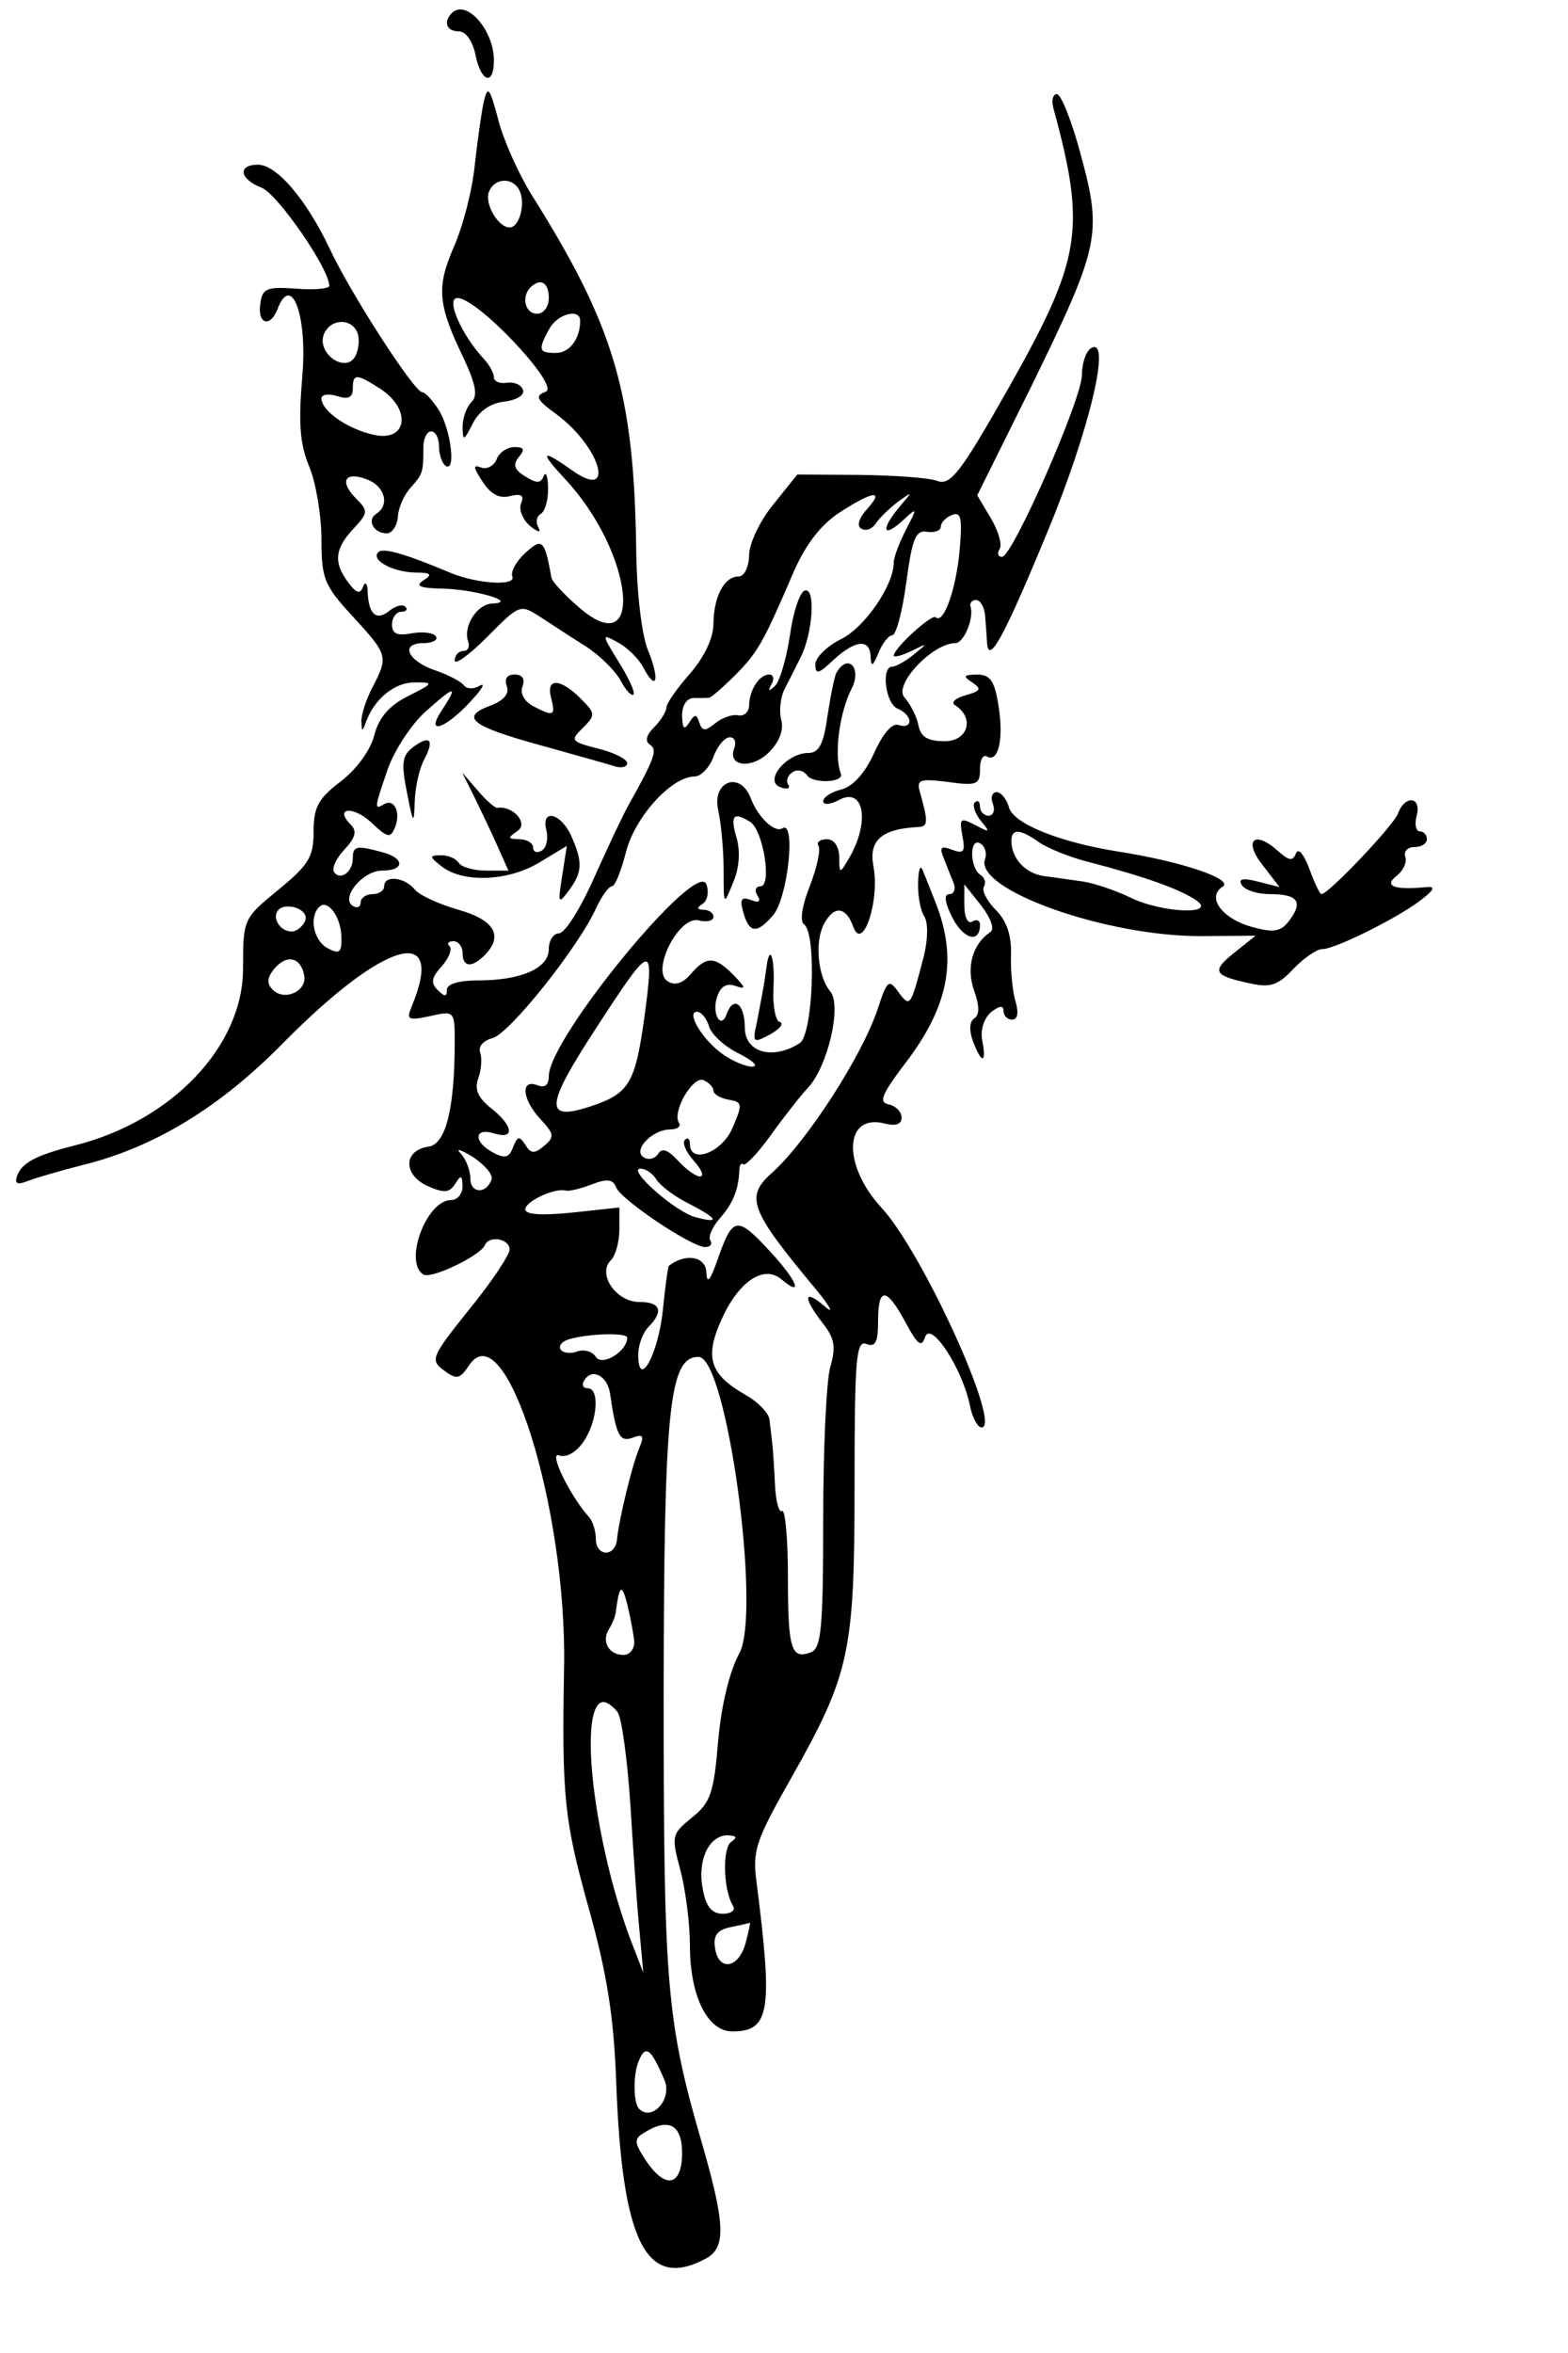 <?xml version="1.0" standalone="no"?>
<!DOCTYPE svg PUBLIC "-//W3C//DTD SVG 20010904//EN"
 "http://www.w3.org/TR/2001/REC-SVG-20010904/DTD/svg10.dtd">
<svg version="1.0" xmlns="http://www.w3.org/2000/svg"
 width="200pt" height="300pt" viewBox="0 0 200 300"
 preserveAspectRatio="xMidYMid meet">
<g transform="translate(0,300) scale(0.05,-0.05)"
fill="#000000" stroke="none">
<path d="M1153 5967 c-23 -23 -14 -47 18 -47 17 0 35 -25 42 -60 14 -70 47
-80 47 -14 0 77 -70 157 -107 121z"/>
<path d="M1234 5740 c-6 -27 -16 -100 -23 -162 -6 -62 -30 -155 -53 -207 -45
-104 -42 -147 26 -287 30 -65 35 -93 19 -109 -13 -13 -23 -41 -23 -64 1 -37 3
-36 26 9 16 32 45 52 81 56 32 4 52 17 47 30 -4 13 -23 21 -41 18 -18 -3 -33
3 -33 14 0 10 -11 31 -25 46 -58 62 -99 156 -68 156 52 0 264 -226 225 -239
-28 -10 -24 -20 27 -57 114 -84 153 -224 40 -143 -78 55 -84 49 -18 -22 176
-188 206 -477 34 -326 -36 31 -66 64 -68 73 -18 98 -23 104 -67 64 -23 -21
-38 -48 -33 -60 10 -25 -89 -19 -157 9 -119 50 -173 65 -185 53 -20 -20 37
-51 95 -52 40 0 44 -5 20 -20 -22 -14 -9 -20 50 -21 83 -2 194 -35 126 -38
-39 -1 -75 -58 -62 -96 5 -14 0 -25 -12 -25 -12 0 -22 -11 -22 -24 0 -13 37
14 83 60 82 83 84 84 135 51 29 -19 81 -53 116 -75 36 -23 75 -62 89 -87 13
-25 28 -41 33 -36 5 5 -12 42 -37 82 -45 73 -45 74 -3 51 24 -13 53 -41 65
-64 34 -64 43 -32 12 44 -16 39 -29 148 -30 258 -6 398 -55 567 -268 905 -32
52 -71 138 -84 190 -22 83 -27 88 -37 45z m93 -230 c13 -34 -3 -90 -27 -90
-29 0 -64 60 -53 90 15 39 65 39 80 0z m73 -270 c0 -22 -13 -40 -30 -40 -30 0
-41 42 -17 67 26 25 47 13 47 -27z m80 -58 c0 -46 -27 -82 -62 -82 -44 0 -46
8 -17 61 21 39 79 54 79 21z"/>
<path d="M2687 5725 c84 -308 72 -384 -111 -709 -127 -224 -151 -255 -186
-242 -22 8 -111 14 -198 15 l-158 1 -61 -76 c-34 -41 -62 -100 -62 -130 -1
-30 -12 -54 -27 -54 -36 0 -63 -50 -64 -120 0 -37 -23 -85 -60 -128 -33 -37
-60 -76 -60 -86 0 -10 -14 -33 -31 -50 -21 -21 -24 -36 -11 -45 20 -12 12 -35
-53 -151 -13 -22 -52 -105 -88 -185 -35 -80 -76 -145 -91 -145 -14 0 -26 -18
-26 -40 0 -49 -70 -80 -181 -80 -48 0 -79 -9 -79 -24 0 -18 -5 -19 -24 0 -18
18 -15 32 11 60 18 21 27 43 20 51 -8 7 -3 13 10 13 12 0 23 -13 23 -30 0 -36
23 -39 56 -6 49 49 26 90 -66 116 -49 14 -100 37 -112 52 -27 32 -78 37 -78 8
0 -11 -13 -20 -30 -20 -16 0 -30 -10 -30 -21 0 -12 -9 -16 -20 -9 -32 20 25
90 75 90 58 0 58 32 0 47 -66 18 -75 16 -75 -16 0 -35 -33 -58 -48 -34 -6 9 6
35 27 57 28 30 32 47 16 63 -44 44 6 49 53 5 41 -39 48 -40 60 -11 15 39 -3
74 -29 58 -25 -15 -24 -9 11 92 17 47 59 111 94 143 78 70 86 70 42 3 -44 -67
17 -42 84 35 22 24 28 38 13 29 -15 -9 -33 -8 -40 2 -7 9 -39 26 -71 37 -72
24 -93 70 -32 70 23 0 38 8 32 17 -6 10 -34 13 -62 8 -37 -7 -50 -1 -50 23 0
17 11 32 23 32 13 0 18 6 11 13 -7 7 -25 2 -40 -10 -33 -27 -53 -11 -56 45 0
24 -6 31 -12 16 -7 -20 -17 -17 -37 10 -39 51 -35 87 12 137 38 41 39 46 8 77
-44 44 -30 71 26 50 47 -17 60 -66 25 -88 -25 -16 -7 -50 27 -50 13 0 26 19
28 42 1 23 16 57 33 75 31 35 32 39 32 103 0 22 9 40 20 40 11 0 20 -17 20
-39 0 -21 8 -43 17 -49 27 -17 13 94 -18 143 -16 25 -35 45 -42 45 -20 0 -183
252 -236 366 -60 126 -135 214 -183 214 -53 0 -47 -37 10 -59 40 -16 172 -206
172 -250 0 -7 -38 -11 -85 -7 -75 5 -86 1 -91 -39 -8 -52 26 -61 44 -13 36 94
77 -18 63 -174 -10 -118 -6 -171 18 -228 17 -41 31 -125 31 -185 0 -101 7
-118 80 -197 90 -98 91 -102 50 -181 -16 -31 -29 -70 -28 -87 1 -27 2 -27 12
0 22 59 73 100 124 100 49 0 49 -2 -17 -35 -48 -24 -74 -54 -86 -99 -9 -38
-45 -87 -85 -118 -58 -44 -70 -66 -70 -128 0 -65 -12 -85 -90 -149 -89 -73
-90 -74 -90 -201 0 -198 -182 -389 -430 -451 -99 -25 -135 -44 -147 -79 -6
-19 2 -22 29 -11 21 8 83 26 138 40 183 45 350 146 514 313 258 261 415 305
326 91 -14 -33 -9 -36 47 -24 62 14 63 13 63 -65 0 -172 -23 -262 -67 -268
-64 -9 -65 -71 -3 -100 43 -19 56 -18 71 5 15 24 18 23 19 -6 0 -19 -13 -35
-29 -35 -63 0 -122 -158 -71 -190 20 -12 144 47 157 75 11 26 63 16 63 -11 0
-14 -46 -83 -103 -153 -97 -121 -100 -129 -65 -155 33 -25 41 -23 65 13 92
137 249 -363 242 -769 -6 -333 0 -391 64 -620 46 -165 63 -275 69 -440 15
-410 77 -531 229 -449 51 27 49 87 -8 286 -93 319 -100 403 -100 1158 1 726
14 855 89 855 72 0 161 -651 104 -756 -25 -46 -46 -132 -54 -224 -11 -131 -19
-156 -66 -194 -53 -43 -54 -47 -30 -136 13 -50 24 -136 24 -191 0 -129 45
-219 108 -219 96 0 104 51 62 380 -11 82 -2 107 90 269 148 263 160 317 160
747 0 319 4 367 30 357 23 -9 30 4 30 58 0 88 21 88 70 -3 31 -58 41 -65 50
-37 15 42 95 -81 114 -174 6 -31 20 -57 30 -57 53 0 -151 448 -255 560 -101
109 -96 242 8 215 28 -7 43 -2 43 15 0 15 -15 30 -33 34 -26 5 -18 25 41 103
113 147 136 268 78 413 -11 28 -25 64 -32 80 -6 17 -11 3 -12 -30 -1 -33 6
-72 16 -87 10 -16 9 -59 -1 -100 -34 -131 -35 -133 -65 -93 -24 34 -29 31 -52
-40 -39 -120 -181 -340 -270 -420 -70 -62 -58 -94 110 -296 38 -46 49 -67 25
-46 -55 47 -58 25 -7 -41 31 -39 35 -61 20 -113 -10 -35 -18 -210 -18 -389 0
-276 -5 -328 -31 -338 -51 -20 -59 8 -59 193 0 97 -7 172 -15 167 -8 -5 -16
25 -18 67 -2 42 -5 90 -7 106 -2 17 -5 44 -7 60 -2 17 -29 45 -61 63 -91 52
-105 95 -62 191 43 97 107 141 152 105 58 -49 43 -7 -24 66 -87 95 -98 94
-135 -10 -21 -61 -30 -72 -31 -39 -2 41 -54 49 -96 16 -2 -2 -9 -52 -15 -112
-11 -111 -62 -206 -63 -115 0 25 12 57 26 71 40 41 31 64 -23 64 -59 0 -108
71 -73 106 12 12 22 47 22 79 l0 56 -120 -13 c-78 -8 -120 -5 -120 8 0 21 76
56 104 48 8 -2 38 5 66 16 39 15 54 13 62 -8 12 -31 192 -152 227 -152 13 0
19 8 13 17 -6 9 5 34 24 56 34 38 48 74 50 122 0 14 5 21 10 16 5 -5 37 28 70
74 33 46 76 101 95 121 51 55 87 210 57 246 -32 38 -40 127 -16 172 26 48 56
45 75 -8 24 -64 68 68 51 156 -12 65 21 94 112 99 28 1 29 10 6 92 -8 29 2 32
72 23 74 -10 82 -7 82 33 0 24 8 38 18 32 29 -17 43 46 29 131 -10 62 -21 78
-55 78 -34 -1 -37 -4 -12 -20 25 -17 22 -22 -17 -33 -25 -7 -38 -18 -27 -25
51 -32 34 -92 -26 -92 -44 0 -61 11 -67 40 -4 22 -20 54 -36 72 -28 32 72 138
130 138 22 0 48 64 39 93 -3 9 3 17 14 17 11 0 21 -18 23 -40 2 -22 4 -53 5
-69 4 -57 42 12 153 280 108 260 166 504 112 471 -13 -8 -23 -39 -23 -68 0
-61 -177 -464 -204 -464 -10 0 -13 9 -6 20 7 11 -3 46 -22 78 l-35 59 137 276
c175 358 182 389 128 589 -23 87 -51 158 -62 158 -10 0 -14 -16 -9 -35z
m-1775 -574 c6 -16 3 -43 -6 -60 -25 -44 -98 8 -80 56 16 41 71 43 86 4z m59
-143 c79 -52 68 -135 -16 -117 -67 14 -135 61 -135 93 0 10 18 13 40 6 28 -9
40 -4 40 19 0 39 9 39 71 -1z m1241 -306 c-21 -23 -27 -43 -15 -50 12 -7 28
-1 37 13 9 14 34 38 56 55 39 28 39 28 5 -12 -48 -57 -44 -82 6 -37 40 37 40
36 10 -22 -17 -33 -31 -70 -31 -83 0 -59 -75 -167 -135 -196 -36 -18 -65 -47
-65 -64 0 -27 8 -25 46 11 56 52 94 55 95 8 1 -27 6 -24 20 10 10 25 26 45 35
45 10 0 26 61 36 135 15 112 24 134 53 129 19 -3 35 3 35 13 0 10 13 24 29 30
23 9 26 -9 19 -91 -9 -98 -41 -189 -61 -170 -9 10 -107 -79 -107 -98 0 -5 20
0 45 12 43 21 43 21 6 -9 -21 -17 -46 -31 -55 -31 -29 0 -17 -95 14 -107 17
-7 30 -21 30 -32 0 -11 -12 -15 -27 -10 -16 7 -40 -20 -63 -71 -23 -51 -54
-85 -83 -93 -26 -6 -47 -20 -47 -30 0 -10 18 -9 40 3 65 35 80 -57 25 -150
-23 -39 -24 -39 -24 5 -1 27 -13 45 -32 45 -17 0 -27 -8 -21 -17 6 -10 -4 -55
-22 -102 -20 -50 -26 -90 -15 -98 33 -23 23 -282 -11 -303 -69 -44 -140 -24
-140 40 0 60 -29 82 -46 35 -14 -42 -39 -1 -25 42 9 28 24 37 47 29 28 -10 27
-5 -6 29 -47 47 -68 48 -109 0 -20 -23 -40 -29 -58 -17 -43 27 30 169 80 155
20 -5 37 -1 37 9 0 10 -11 18 -25 18 -18 1 -18 5 -3 15 13 8 17 31 10 50 -24
67 -402 -393 -402 -489 0 -23 -10 -31 -30 -23 -43 16 -38 -37 9 -87 35 -38 36
-45 9 -68 -25 -21 -34 -20 -48 3 -15 23 -20 22 -31 -6 -10 -27 -21 -30 -51
-14 -51 27 -49 65 2 49 54 -17 50 19 -7 64 -34 27 -43 48 -33 76 8 22 10 52 5
66 -6 15 8 31 32 37 43 12 219 232 264 332 14 30 32 55 40 55 8 0 24 40 36 88
23 89 116 192 175 192 16 0 38 23 48 50 10 28 29 50 42 50 12 0 17 -13 11 -28
-18 -47 45 -54 89 -10 26 26 38 57 31 82 -6 22 -2 58 8 78 11 21 29 57 41 81
32 62 39 181 11 171 -13 -4 -30 -56 -38 -115 -9 -59 -26 -117 -38 -128 -16
-15 -19 -14 -9 4 8 14 5 25 -6 25 -25 0 -51 -40 -51 -80 -1 -16 -13 -27 -28
-24 -15 3 -41 -6 -58 -20 -26 -21 -33 -21 -41 1 -7 23 -12 23 -26 0 -13 -20
-17 -15 -18 18 0 27 12 45 30 45 17 0 34 0 39 1 5 0 35 26 65 56 59 59 73 84
149 261 31 72 70 123 117 154 86 56 118 61 72 10z m-1432 -1043 c0 -9 -10 -23
-22 -30 -28 -17 -67 21 -50 48 15 23 72 9 72 -18z m91 -49 c1 -39 -5 -44 -35
-28 -36 19 -48 79 -22 105 21 22 56 -24 57 -77z m772 -210 c-23 -163 -39 -189
-136 -221 -121 -40 -117 0 18 206 140 215 145 215 118 15z m-867 113 c8 -40
-50 -67 -80 -37 -16 16 -15 31 4 54 31 37 67 30 76 -17z m1033 -131 c7 -21 41
-52 77 -69 35 -18 50 -32 33 -33 -16 0 -50 14 -74 31 -52 36 -96 109 -67 109
11 0 25 -17 31 -38z m11 -163 c0 -9 17 -19 38 -23 36 -6 37 -11 11 -71 -26
-64 -109 -95 -109 -42 0 13 -6 18 -13 10 -7 -7 3 -31 23 -53 20 -22 27 -40 16
-40 -11 0 -36 18 -56 40 -26 28 -41 34 -51 18 -8 -13 -25 -17 -37 -9 -29 18
22 71 68 71 18 0 28 8 22 17 -18 28 35 119 62 109 14 -6 26 -18 26 -27z m-566
-226 c-12 -38 -54 -37 -54 1 0 21 -11 50 -25 65 -14 14 0 10 31 -9 30 -20 52
-45 48 -57z m420 0 c9 -15 45 -43 81 -61 76 -39 84 -53 20 -36 -52 13 -177
124 -141 124 13 0 31 -12 40 -27z m-74 -404 c0 -35 -64 -74 -80 -49 -9 14 -30
20 -47 14 -18 -7 -37 -4 -43 5 -6 10 5 22 25 27 53 14 145 16 145 3z m-44
-141 c16 -110 25 -126 58 -114 26 10 30 5 17 -26 -19 -45 -52 -183 -57 -233
-4 -46 -54 -45 -54 1 0 20 -8 45 -17 55 -50 56 -104 168 -77 158 18 -7 43 7
62 34 36 52 43 137 11 137 -12 0 -16 9 -8 21 19 31 58 11 65 -33z m62 -633 c1
-19 -11 -35 -27 -35 -38 0 -57 34 -38 65 9 14 17 34 18 45 9 69 15 73 29 20 8
-33 16 -76 18 -95z m-43 -180 c11 -14 25 -119 33 -235 7 -115 17 -259 23 -320
l10 -110 -27 70 c-16 39 -39 111 -52 160 -63 239 -74 460 -22 460 8 0 24 -11
35 -25z m291 -331 c-24 -15 -21 -124 4 -164 7 -11 -5 -20 -26 -20 -28 0 -43
18 -51 62 -15 73 15 138 63 138 23 -1 26 -5 10 -16z m36 -259 c-18 -65 -69
-73 -78 -12 -5 32 6 46 40 53 25 5 47 10 49 11 2 2 -3 -22 -11 -52z m-207
-349 c21 -48 -32 -107 -65 -73 -15 16 -15 90 0 123 17 41 31 30 65 -50z m45
-186 c0 -85 -43 -94 -93 -18 -29 44 -30 54 -5 69 63 40 98 22 98 -51z"/>
<path d="M2134 4285 c-5 -8 -15 -58 -23 -110 -10 -73 -22 -95 -49 -95 -55 0
-114 -71 -72 -87 18 -7 27 -4 21 6 -7 10 -1 25 11 32 12 8 28 4 36 -7 14 -23
96 -20 87 3 -18 47 -4 156 28 218 26 52 -10 90 -39 40z"/>
<path d="M1832 3935 c8 -36 14 -105 14 -155 0 -90 0 -90 24 -31 16 37 19 79 9
115 -17 57 -8 67 35 40 33 -21 56 -164 26 -164 -12 0 -16 -11 -8 -23 10 -16 4
-20 -16 -12 -24 9 -29 2 -21 -27 15 -58 35 -61 77 -12 38 44 59 243 24 222
-20 -13 -63 29 -81 77 -27 70 -99 43 -83 -30z"/>
<path d="M1957 3545 c-1 -8 -5 -33 -8 -55 -4 -22 -12 -65 -18 -96 -12 -53 -10
-55 33 -32 25 14 37 28 25 32 -11 3 -18 42 -16 86 4 67 -7 114 -16 65z"/>
<path d="M1267 4829 c-7 -17 -25 -27 -40 -21 -21 8 -20 0 4 -36 21 -33 44 -44
70 -37 29 7 37 2 28 -19 -6 -16 5 -42 24 -58 19 -15 28 -17 21 -4 -8 13 -6 29
6 36 11 7 19 37 18 66 0 30 -6 43 -11 30 -8 -19 -18 -19 -47 -1 -28 17 -32 30
-17 49 17 20 14 26 -11 26 -18 0 -39 -14 -45 -31z"/>
<path d="M1293 4250 c7 -19 -8 -37 -44 -50 -76 -29 -47 -52 132 -101 82 -23
165 -46 184 -52 19 -7 35 -3 35 7 0 10 -33 27 -74 37 -70 18 -72 21 -39 53 33
33 32 37 -6 75 -52 52 -89 53 -75 1 12 -46 6 -48 -47 -20 -22 12 -33 33 -26
50 7 19 -1 30 -20 30 -20 0 -27 -11 -20 -30z"/>
<path d="M1054 4095 c-28 -21 -31 -40 -16 -115 16 -82 18 -84 20 -24 1 37 12
85 24 107 27 51 15 64 -28 32z"/>
<path d="M1209 3970 c16 -33 43 -89 59 -125 l29 -65 -57 0 c-32 0 -63 9 -70
20 -7 11 -28 20 -46 19 -30 0 -29 -4 5 -30 55 -41 170 -36 249 13 l68 41 -12
-77 c-11 -70 -10 -73 17 -37 35 47 36 73 6 140 -27 59 -78 70 -63 13 5 -21 0
-44 -12 -51 -12 -7 -22 -4 -22 8 0 11 -16 21 -35 21 -30 1 -31 3 -5 21 29 19
-11 65 -51 59 -6 -1 -29 19 -50 44 l-40 46 30 -60z"/>
<path d="M2533 3950 c6 -16 1 -30 -11 -30 -12 0 -22 11 -22 23 0 13 -6 18 -13
11 -7 -7 0 -28 15 -47 25 -30 24 -31 -14 -11 -38 20 -41 18 -33 -27 8 -41 4
-47 -26 -36 -28 11 -33 7 -22 -20 7 -18 18 -46 25 -63 7 -16 2 -30 -10 -30
-15 0 -12 -21 8 -61 29 -55 70 -65 70 -17 0 11 -9 15 -20 8 -11 -7 -20 11 -20
42 l0 53 43 -54 c25 -33 35 -60 23 -68 -45 -30 -62 -90 -41 -149 14 -39 14
-63 0 -71 -12 -8 -13 -31 -3 -58 22 -58 35 -58 24 1 -6 27 4 57 22 73 22 17
32 18 32 3 0 -12 10 -22 22 -22 14 0 17 17 9 45 -8 25 -13 78 -12 119 2 51
-11 88 -39 116 -23 23 -36 50 -30 59 6 10 2 24 -10 31 -11 7 -20 30 -20 52 0
24 9 35 21 27 12 -7 17 -25 12 -39 -30 -78 311 -199 554 -197 l136 1 -55 -44
c-59 -47 -52 -58 43 -78 49 -11 70 -4 108 37 27 28 60 51 75 51 33 0 201 84
256 129 29 23 31 31 10 29 -82 -8 -111 2 -78 28 17 13 28 35 23 49 -5 14 6 25
23 25 18 0 32 9 32 20 0 11 -8 20 -18 20 -10 0 -14 18 -8 40 13 49 -30 54 -48
5 -12 -31 -177 -205 -195 -205 -4 0 -18 29 -31 65 -14 37 -28 54 -34 39 -8
-21 -18 -19 -47 7 -59 53 -88 26 -38 -37 l43 -56 -55 14 c-39 10 -51 7 -41 -9
8 -13 40 -23 72 -23 70 0 85 -19 50 -66 -21 -29 -39 -33 -91 -19 -80 20 -123
77 -80 104 30 19 -107 65 -269 90 -149 24 -265 71 -276 112 -6 21 -20 39 -31
39 -12 0 -17 -13 -10 -30z m118 -98 c22 -15 80 -39 130 -51 138 -36 225 -67
268 -95 62 -40 -85 -35 -167 6 -35 17 -88 35 -118 40 -30 4 -75 11 -101 14
-47 7 -82 44 -83 89 0 33 22 32 71 -3z"/>
</g>
</svg>
